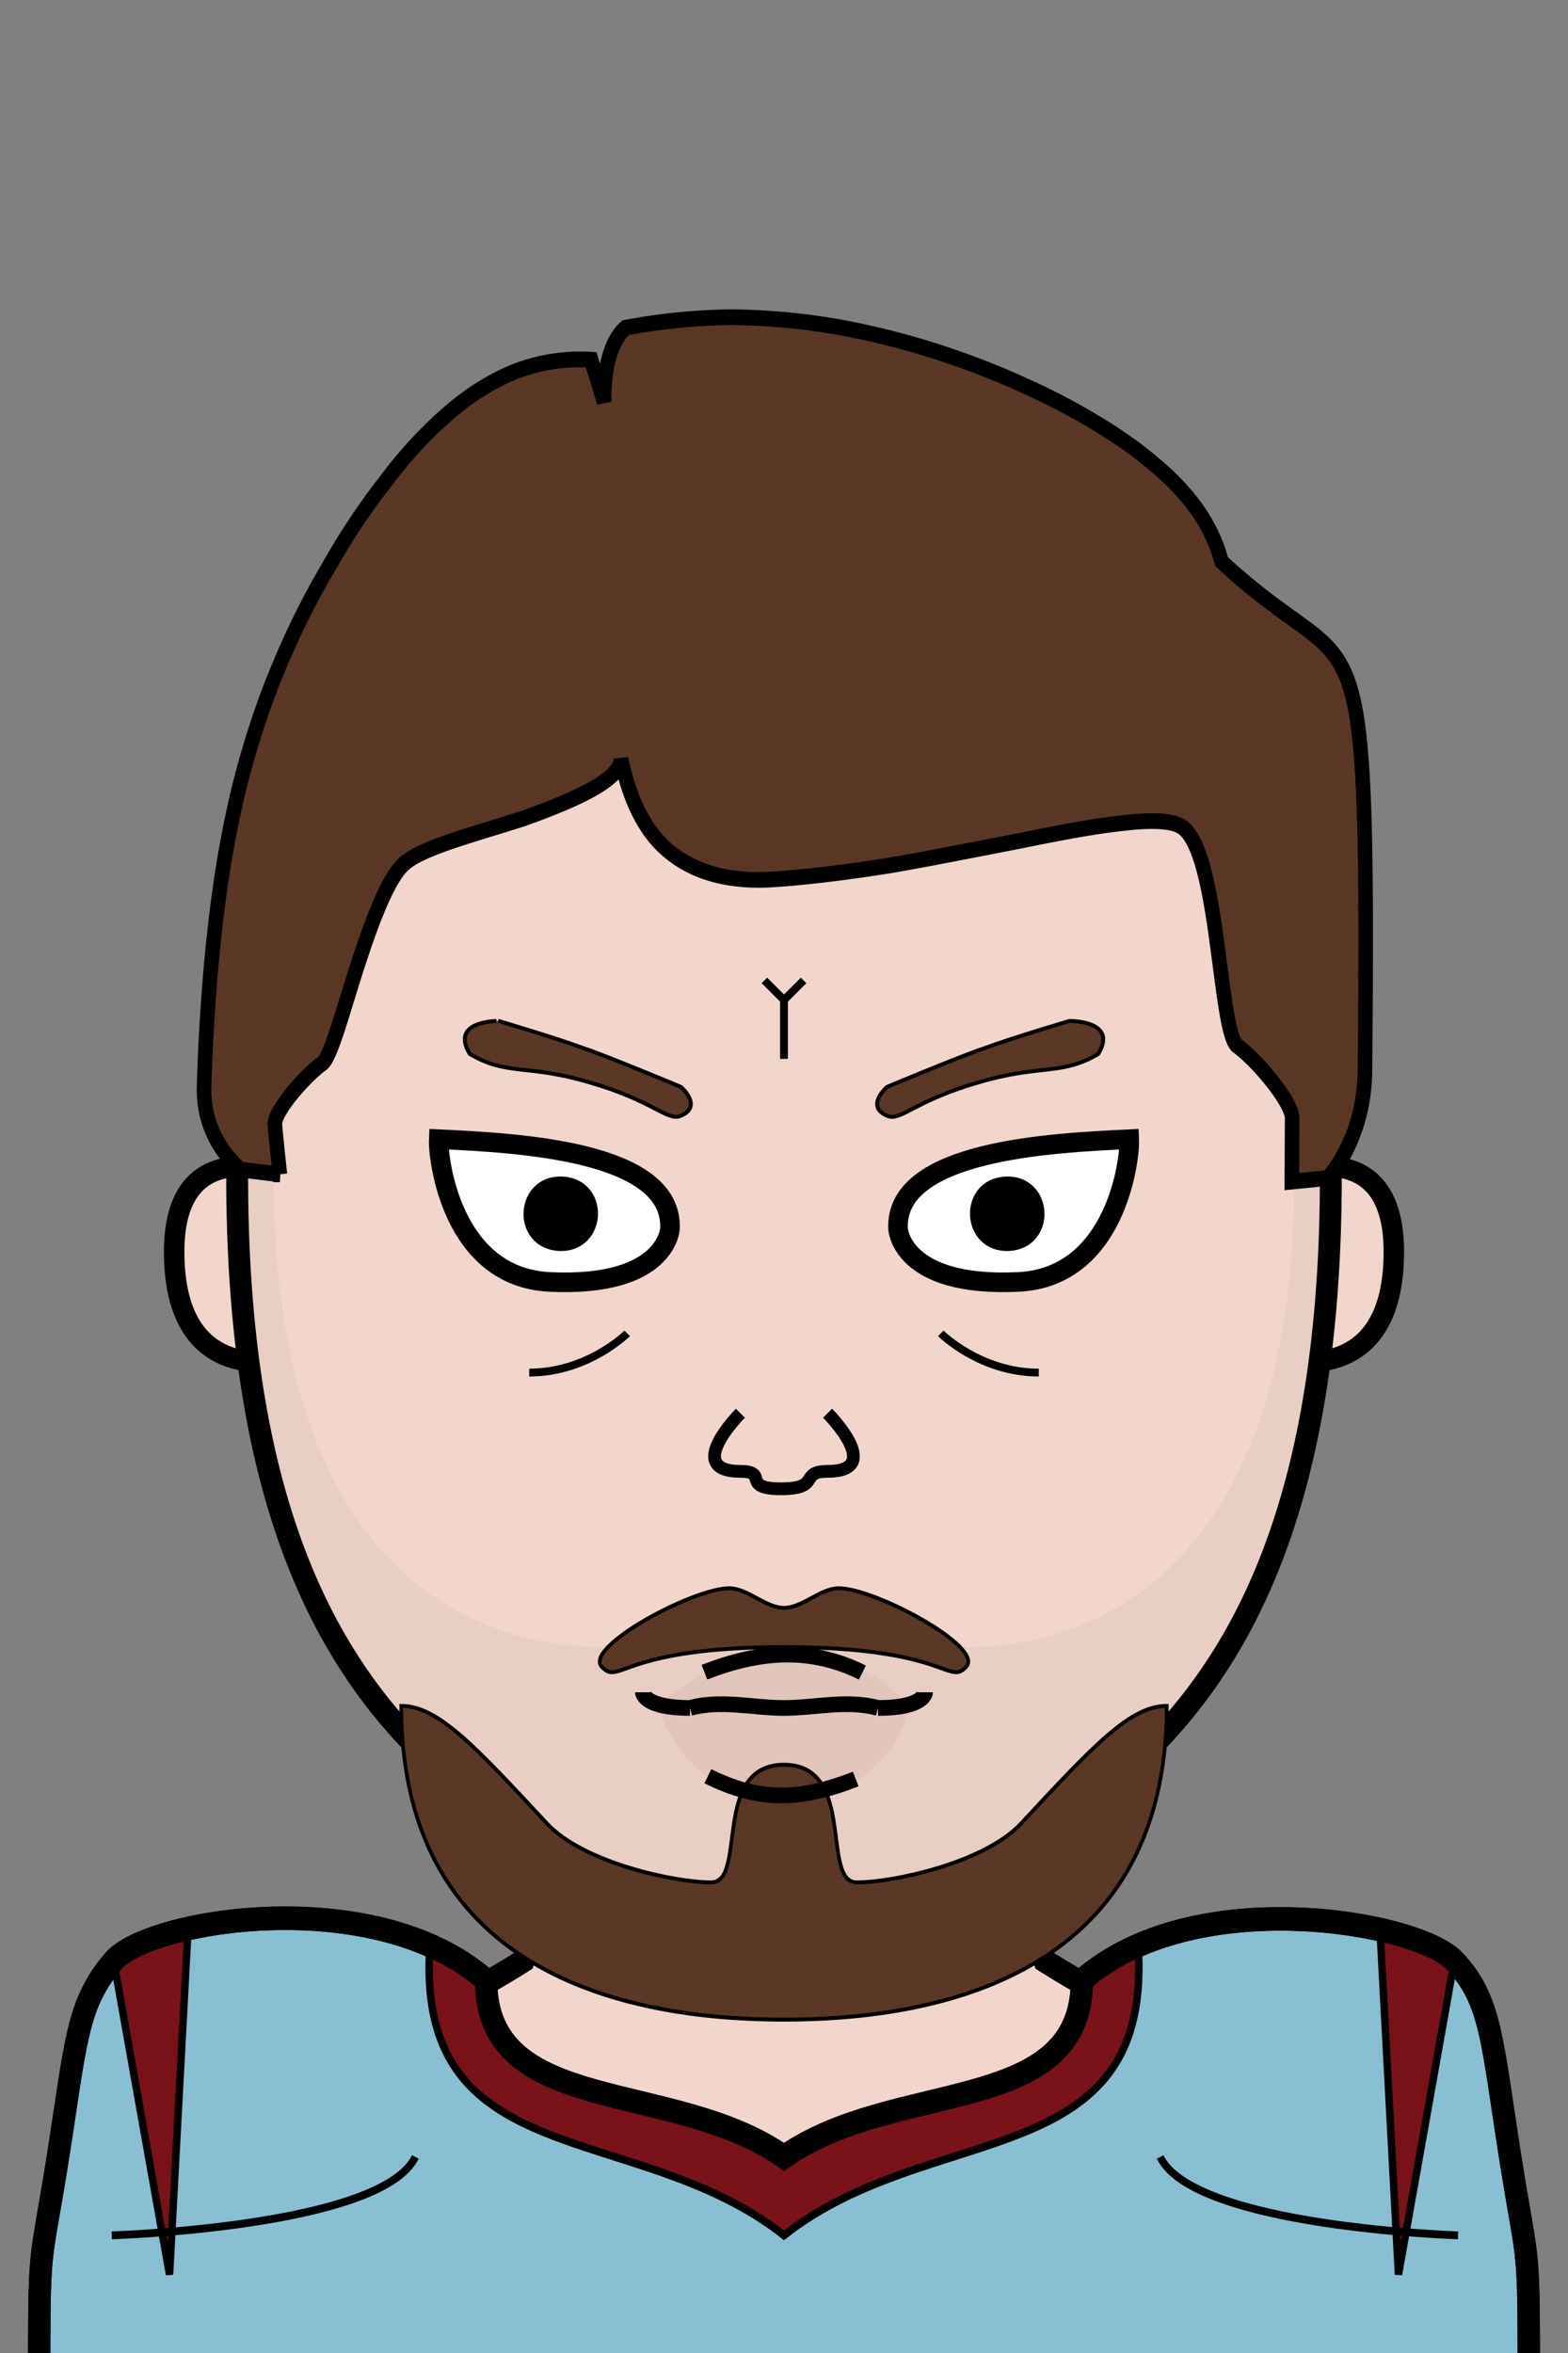 <svg xmlns="http://www.w3.org/2000/svg" version="1.2" baseProfile="tiny" width="100%" height="100%" viewBox="0 0 400 600" preserveAspectRatio="xMinYMin meet">
<rect x="0" y="0" width="400" height="600" fill="#808080" stroke="none"/>
<g transform="scale(0.95 1) translate(10.526 0)">
<path fill="#f2d6cb" stroke="#000" stroke-width="6" d="M5 600s-5-60 35-70c0 0 40 0 90-30l70-200 70 200c50 30 90 30 90 30 40 10 35 70 35 70" class="body"/>
</g>
<g transform="scale(0.95 1) translate(10.526 0)">
<path fill="#89bfd3" stroke="#000" stroke-width="6" d="M120 505c0 35 50 25 80 45 30-20 80-10 80-45 30-25 90-15 100-5s10.07 20.41 15 50c5 30 5 20 5 60H0c0-40 0-29.59 5-59.59 4.93-29.59 5-39.38 15-50.41 9.5-10.48 70-20 100 5Z" class="footballPrimary"/><path fill="#7a1319" stroke="#000" stroke-width="2" d="M120 505c0 35 50 25 80 45 30-20 80-10 80-45l15-10c5 60-55 45-95 75-40-30-100-15-95-75z" class="collarSecondary"/><path fill="#7a1319" stroke="#000" stroke-width="2" d="m20 500 15 80 5-88.8-10 3.07zm360 0-15 80-5-88.8 10 3.07z" class="Sparta"/><path fill="none" stroke="#000" stroke-width="6" d="M120 505c0 35 50 25 80 45 30-20 80-10 80-45 30-25 90-15 100-5s10.07 20.41 15 50c5 30 5 20 5 60H0c0-40 0-30 5-60 4.93-29.59 5-38.97 15-50 9.5-10.48 70-20 100 5Z" class="footballStroke"/><path fill="none" stroke="#000" stroke-width="2" d="M19.5 570s72.5-2.11 81.5-20m280 20s-71-2.11-80-20" class="shp3"/>
</g>
<g transform="translate(32 293.3) scale(0.87 0.87) translate(3.437 4.737) translate(7.85 -3)">
<path fill="#f2d6cb" stroke="#000" stroke-width="6" d="M43 8S3-12 3 28c0 45 40 30 40 30z"/>
</g>
<g transform="translate(322 293.3) scale(-0.87 0.87) translate(-49.437 4.737) translate(7.85 -3)">
<path fill="#f2d6cb" stroke="#000" stroke-width="6" d="M43 8S3-12 3 28c0 45 40 30 40 30z"/>
</g>
<g transform="scale(0.93 1) translate(15.054 0)">
<path fill="#f2d6cb" stroke="#000" stroke-width="6" d="M200 100c100 0 150 60 150 200 0 150-80 160-110 190-10 10-20 10-40 10s-30 0-40-10c-30-30-110-40-110-190 0-140 50-200 150-200Z" class="head"/><path fill="rgba(0,0,0,0.04)" d="M60 300H50c0-140 50-200 150-200s150 60 150 200h-10v-10c0-5-10-20-15-25s-5-55-15-65c-40-40-60 0-110 0s-70-40-110 0c-10 10-10 60-15 65s-15 20-15 25z" class="headShave"/><path fill="rgba(0,0,0,0.04)" d="M200 410c30 0 50 10 50 10 30 0 90-15 90-120h10c0 150-80 160-110 190-10 10-20 10-40 10s-29.88-.12-40-10c-30-29.31-110-40-110-190h10c0 105 60 120 90 120 0 0 20-10 50-10" class="faceShave"/>
</g>
<g>
<path fill="none" stroke="#000" stroke-width="2" d="M240 340s10 10 25 10m-105-10s-10 10-25 10" class="eyeline3"/>
</g>
<g>
<path fill="none" stroke="#000" stroke-width="2" d="M200 270v-15l5-5-5 5-5-5"/>
</g>
<g transform="scale(0.93 1) translate(15.054 0)">
<path fill="#5A3825" stroke="#000" d="M200 450c20 0 10 30 20 30s35-5 45-15c20-20 30-30 40-30 0 70-65 80-105 80S95 505 95 435c10 0 20 10 40 30 10 10 35 15 45 15s0-30 20-30Zm-50-25c-5-5 25-20 35-20 5 0 10 5 15 5s10-5 15-5c10 0 40 15 35 20s-5-5-50-5-45 10-50 5Z" class="shp0"/>
</g>
<g transform="translate(102.933 284.732) rotate(10 37.067 25.268)">
<path d="M68.08 23.19s1.89 14.88-27.87 18.67C15.41 45.02 6.66 15.89 6.03 10.93 25.87 8.4 65.55 3.35 68.08 23.19Z" style="fill:#fff;stroke:#000;stroke-width:5"/><path d="M39.04 16.81c9.92-1.27 11.81 13.61 1.89 14.88-9.92 1.26-11.81-13.62-1.89-14.88" style="fill:#000;stroke:#000;stroke-linecap:round;stroke-linejoin:round;stroke-width:4"/>
</g>
<g transform="translate(222.933 284.732) rotate(-10 37.067 25.268) scale(-1 1) translate(-74.134 0)">
<path d="M68.08 23.19s1.89 14.88-27.87 18.67C15.41 45.02 6.66 15.89 6.03 10.93 25.87 8.4 65.55 3.35 68.08 23.19Z" style="fill:#fff;stroke:#000;stroke-width:5"/><path d="M39.04 16.81c9.92-1.27 11.81 13.61 1.89 14.88-9.92 1.26-11.81-13.62-1.89-14.88" style="fill:#000;stroke:#000;stroke-linecap:round;stroke-linejoin:round;stroke-width:4"/>
</g>
<g transform="translate(101.917 257.066) rotate(15 38.083 12.934)">
<path fill="#5A3825" stroke="#000" d="M74.17 18.39c5.31-3.87-1.66-7.27-1.66-7.27s-20.66-2.78-26.56-3.1c-7.56-.72-22.76-1.1-22.76-1.1S10.98 10 18.3 16.95c10.59 2.96 14.71-1.32 31.19-.91 16.85.28 21.74 4.37 24.68 2.35Z"/><path d="M0 10h5v5H0z" style="fill:none"/>
</g>
<g transform="translate(221.917 257.066) rotate(-15 38.083 12.934) scale(-1 1) translate(-76.165 0)">
<path fill="#5A3825" stroke="#000" d="M74.17 18.39c5.31-3.87-1.66-7.27-1.66-7.27s-20.66-2.78-26.56-3.1c-7.56-.72-22.76-1.1-22.76-1.1S10.98 10 18.3 16.95c10.59 2.96 14.71-1.32 31.19-.91 16.85.28 21.74 4.37 24.68 2.35Z"/><path d="M0 10h5v5H0z" style="fill:none"/>
</g>
<g transform="translate(-2.842170943040401e-14 51.521) scale(-1 1) translate(-400 0)">
<path d="M168 384s9-13.77 32-14.03c17.4-.2 32 13.2 32 13.2s-4.29 23.24-32 23.81c-27.29.56-32-22.98-32-22.98" style="opacity:.05;mix-blend-mode:multiply;fill:#501414"/><path d="M181.71 402.12c14.52 5.66 24.72 5.71 37.72-.71m.86-26.53c-14.52-5.66-27.29-6.34-40.29.09m-4 9.03c8-2.17 16 0 24 0s16-2.17 24 0m12-4s0 4-12 4m-60-4s0 4 12 4" style="fill:none;stroke:#000;stroke-width:4"/>
</g>
<g transform="translate(149.5 319.5) scale(-0.65 0.65) translate(-128.192 27.192)">
<path fill="#f2d6cb" stroke="#000" stroke-width="5" d="M33.39 35.68s-22.8 22.8 0 22.8c11.41 0 2.23 6.84 18.25 6.84s4.56-6.84 15.97-6.84c22.8 0 0-22.8 0-22.8" class="nose"/>
</g>
<g transform="scale(0.93 1) translate(15.07 0)">
<path fill="#5A3825" stroke="#000" stroke-width="4" d="m61.7 299.46-10.79-1.23s-10.55-7.47-9.99-21.33c.2-6.62.55-13.25 1.03-19.82.48-6.75 1.1-13.35 1.87-19.76.77-6.5 1.71-12.75 2.79-18.74q1.68-9.06 3.81-17.28c2.95-11.1 6.5-21.14 10.55-30.24 4.14-9.39 8.72-17.95 13.64-25.73 4.93-8.16 10.17-15.52 15.66-22.06 5.47-6.82 11.21-12.68 17.19-17.5 5.99-4.91 12.29-8.62 18.85-11.06 6.62-2.37 13.57-3.37 20.77-2.99l3.58 10.85s-.75-13.55 5.88-19a177 177 0 0 1 29.09-2.68c9.7.09 19.24.91 28.5 2.37 9.29 1.54 18.27 3.62 26.81 6.14 8.53 2.51 16.59 5.39 24.08 8.55 7.45 3.07 14.32 6.39 20.5 9.9 6.15 3.4 11.62 7 16.32 10.78 9.32 7.24 15.62 15.38 18.16 24.57 9.94 8.58 17.34 13.01 22.88 16.87 5.51 3.74 9.18 7.07 11.66 13.24 2.47 6.14 3.76 15.25 4.44 30.69.33 7.78.49 17.19.55 28.61.02 5.72.01 11.94-.02 18.7-.04 6.74-.1 14-.17 21.81-.22 17.63-10.22 27.27-10.22 27.27l-9.83.91.08-16.17c.03-4.17-9.91-15.03-14.94-18.34-2.52-1.66-3.75-13.28-5.58-25.67-1.82-12.71-4.24-26.18-9.3-29.97-2.53-1.93-8.29-2.15-16.16-1.32-7.91.76-17.95 2.52-29.02 4.63-11.09 1.98-23.17 4.25-35.09 6.18-11.91 1.75-23.62 3.16-33.98 3.69-15.47.5-24.85-4.38-30.68-10.75-5.77-6.56-8.03-14.6-9.36-20.07-.19 5.46-12.88 10.55-26.66 15.16-13.56 4.08-28.05 7.46-32.89 11.64-4.8 4.01-9.64 16.87-13.62 28.51-3.71 10.96-6.61 20.92-8.83 22.4-4.44 2.92-13.2 12.13-12.93 15.54.29 3.31 1.37 12.7 1.37 12.7Z"/>
</g>
</svg>
